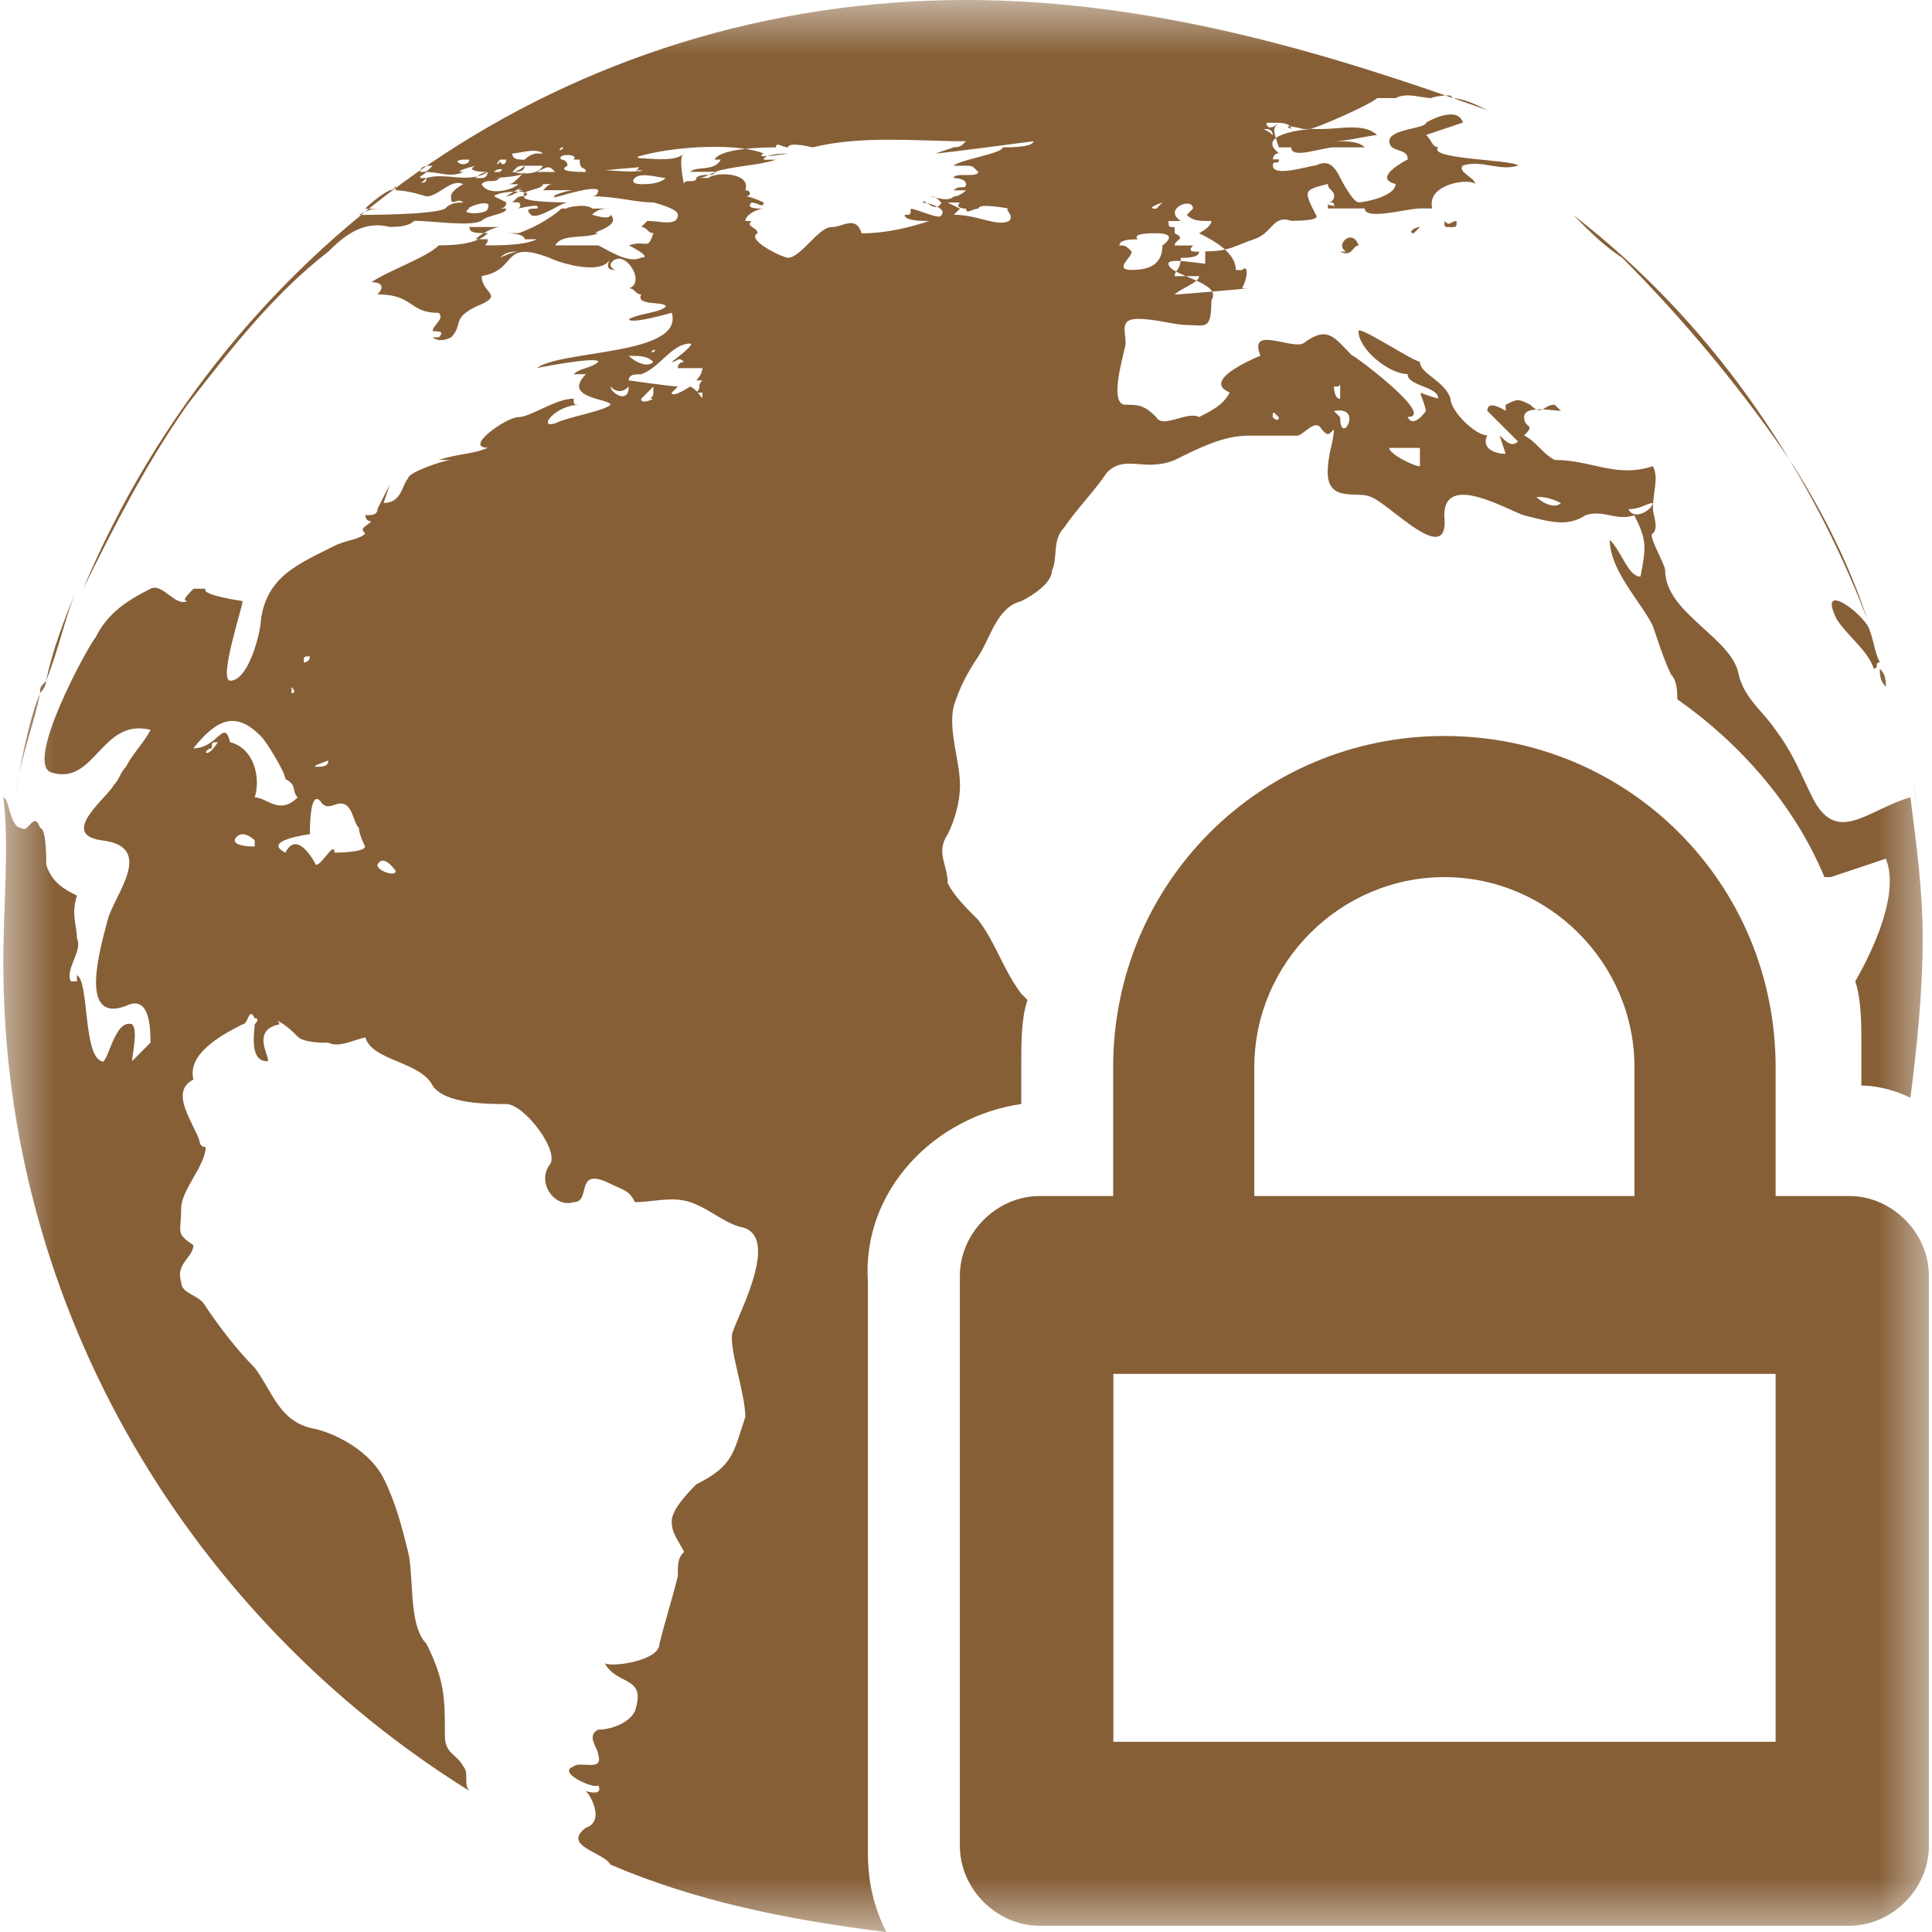 <svg width="18" height="18" viewBox="0 0 18 18" fill="none" xmlns="http://www.w3.org/2000/svg">
<g clip-path="url(#clip0_214_105)">
<mask id="mask0_214_105" style="mask-type:luminance" maskUnits="userSpaceOnUse" x="0" y="0" width="18" height="18">
<path d="M18 0H0V18H18V0Z" fill="white"/>
</mask>
<g mask="url(#mask0_214_105)">
<path d="M4.486 16.742C4.543 16.742 4.601 16.799 4.601 16.799C4.601 16.799 4.543 16.742 4.486 16.742C4.486 16.685 4.486 16.685 4.486 16.742Z" fill="#865F37"/>
<path d="M17.799 7.201C17.857 7.373 17.857 7.544 17.857 7.715C17.856 7.487 17.856 7.373 17.799 7.201Z" fill="#865F37"/>
<path d="M17.113 5.771C17.228 5.943 17.399 6.057 17.457 6.228C17.514 6.228 17.457 6.171 17.514 6.171C17.457 6.057 17.457 5.943 17.4 5.828C17.285 5.657 16.942 5.429 17.113 5.771Z" fill="#865F37"/>
<path d="M17.514 6.229C17.514 6.286 17.514 6.343 17.571 6.4C17.57 6.343 17.57 6.286 17.514 6.229Z" fill="#865F37"/>
<path d="M16.713 4.344C16.998 4.802 17.228 5.258 17.399 5.773C16.827 4.288 15.913 2.973 14.656 2.002C14.828 2.174 14.942 2.288 15.114 2.402C15.685 2.973 16.256 3.658 16.713 4.344Z" fill="#865F37"/>
<path d="M0.43 6.343C0.544 6.058 0.601 5.772 0.715 5.486C0.601 5.771 0.487 6.057 0.43 6.343Z" fill="#865F37"/>
<path d="M0.373 6.458C0.373 6.401 0.373 6.401 0.43 6.344C0.43 6.344 0.43 6.401 0.373 6.458Z" fill="#865F37"/>
<path d="M9.515 10.286V9.886C9.515 9.715 9.515 9.487 9.573 9.316C9.573 9.316 9.573 9.316 9.515 9.258C9.343 9.029 9.286 8.801 9.115 8.572C9.001 8.458 8.887 8.344 8.83 8.229C8.83 8.058 8.715 7.944 8.83 7.772C8.887 7.658 8.944 7.487 8.944 7.315C8.944 7.086 8.83 6.801 8.887 6.573C8.944 6.401 9.001 6.287 9.115 6.115C9.229 5.944 9.286 5.658 9.515 5.601C9.629 5.544 9.801 5.429 9.801 5.315C9.857 5.201 9.801 5.03 9.914 4.916C10.029 4.744 10.2 4.573 10.314 4.401C10.486 4.23 10.657 4.401 10.943 4.287C11.171 4.173 11.4 4.059 11.629 4.059C11.8 4.059 11.914 4.059 12.085 4.059C12.143 4.059 12.257 3.887 12.314 4.001C12.371 4.059 12.371 4.059 12.427 4.001C12.427 4.115 12.37 4.23 12.37 4.401C12.37 4.687 12.656 4.572 12.77 4.629C12.942 4.687 13.512 5.315 13.456 4.801C13.456 4.401 14.027 4.743 14.198 4.801C14.427 4.858 14.598 4.915 14.77 4.801C14.941 4.743 15.055 4.858 15.227 4.801C15.34 5.029 15.34 5.086 15.284 5.372C15.17 5.372 15.112 5.144 14.998 5.029C14.998 5.315 15.284 5.6 15.398 5.829C15.456 6 15.512 6.172 15.57 6.286C15.627 6.343 15.627 6.458 15.627 6.515C16.198 6.915 16.713 7.486 16.998 8.172C16.998 8.172 16.998 8.172 17.056 8.172C17.227 8.115 17.399 8.058 17.57 8C17.685 8.286 17.513 8.743 17.285 9.143C17.342 9.314 17.342 9.543 17.342 9.714V10.114C17.514 10.114 17.685 10.171 17.799 10.228C17.857 9.771 17.913 9.256 17.913 8.742C17.913 8.285 17.856 7.885 17.799 7.428C17.399 7.543 17.113 7.885 16.885 7.428C16.771 7.2 16.713 7.029 16.542 6.8C16.428 6.628 16.256 6.514 16.199 6.286C16.142 5.942 15.514 5.714 15.514 5.314C15.514 5.256 15.342 4.971 15.4 4.971C15.457 4.914 15.4 4.8 15.4 4.742C15.4 4.571 15.457 4.457 15.4 4.343C15.057 4.457 14.828 4.285 14.485 4.285C14.372 4.228 14.314 4.114 14.2 4.057C14.314 3.943 14.2 3.999 14.2 3.885C14.2 3.771 14.485 3.828 14.543 3.828L14.485 3.771C14.372 3.771 14.372 3.885 14.257 3.771C14.143 3.714 14.143 3.714 14.028 3.771C14.028 3.828 14.028 3.828 14.028 3.828C14.028 3.828 13.857 3.714 13.857 3.828C13.971 3.942 14.028 3.999 14.143 4.113C14.085 4.171 14.028 4.113 13.971 4.056L14.028 4.228C13.914 4.228 13.8 4.17 13.857 4.056C13.743 4.056 13.514 3.828 13.514 3.714C13.457 3.542 13.229 3.485 13.229 3.37C13.171 3.37 12.657 3.028 12.657 3.085C12.657 3.256 12.943 3.485 13.114 3.485C13.114 3.599 13.4 3.599 13.4 3.713C13.171 3.656 13.229 3.599 13.286 3.827C13.286 3.827 13.171 3.999 13.114 3.885C13.4 3.885 12.543 3.256 12.599 3.314C12.428 3.142 12.371 3.028 12.143 3.199C12.028 3.257 11.628 3.028 11.743 3.314C11.743 3.314 11.172 3.542 11.457 3.656C11.4 3.771 11.286 3.828 11.172 3.885C11.058 3.827 10.829 3.999 10.772 3.885C10.658 3.771 10.6 3.771 10.487 3.771C10.315 3.771 10.487 3.256 10.487 3.199C10.487 3.085 10.429 2.971 10.6 2.971C10.772 2.971 10.944 3.028 11.058 3.028C11.229 3.028 11.286 3.085 11.286 2.799C11.4 2.628 10.886 2.571 10.886 2.456C10.886 2.399 11.172 2.456 11.229 2.456C11.229 2.399 11.229 2.399 11.229 2.342C11.458 2.342 11.515 2.285 11.686 2.228C11.858 2.171 11.858 1.999 12.03 2.057C12.087 2.057 12.316 2.057 12.258 1.999C12.144 1.771 12.144 1.771 12.372 1.714C12.372 1.771 12.43 1.771 12.43 1.828C12.43 1.828 12.43 1.885 12.372 1.885C12.43 1.885 12.43 1.885 12.43 1.942C12.43 1.885 12.372 1.942 12.372 1.885C12.372 1.942 12.372 1.999 12.372 1.942C12.487 1.942 12.601 1.942 12.715 1.942C12.715 2.057 13.115 1.942 13.23 1.942C13.287 1.942 13.287 1.942 13.344 1.942C13.286 1.714 13.687 1.657 13.744 1.714C13.744 1.656 13.572 1.6 13.63 1.542C13.801 1.485 13.973 1.6 14.144 1.542C14.086 1.485 13.287 1.485 13.401 1.371C13.344 1.371 13.344 1.314 13.287 1.257L13.63 1.142C13.573 0.971 13.287 1.142 13.287 1.142C13.287 1.2 12.944 1.2 12.944 1.314C12.944 1.428 13.116 1.371 13.116 1.485C13.116 1.485 12.773 1.657 13.002 1.714C13.002 1.828 12.716 1.885 12.659 1.885C12.601 1.885 12.487 1.657 12.487 1.657C12.43 1.542 12.373 1.485 12.259 1.542C12.202 1.542 11.859 1.657 11.859 1.542C11.859 1.485 11.917 1.542 11.917 1.485C11.859 1.485 11.859 1.485 11.859 1.485C11.859 1.485 11.859 1.428 11.917 1.428C11.688 1.257 12.145 1.2 12.259 1.2C12.202 1.2 12.202 1.2 12.202 1.2C12.259 1.2 12.773 0.971 12.831 0.914C12.773 0.914 12.717 0.914 12.659 0.914C12.659 0.914 12.773 0.914 12.888 0.914C12.945 0.914 12.945 0.914 13.002 0.914C13.116 0.857 13.23 0.914 13.345 0.914C13.287 0.914 13.573 0.857 13.517 0.914C13.63 0.914 13.745 0.971 13.86 1.028C12.43 0.514 10.773 0 9.002 0C5.288 0 2.146 2.228 0.775 5.485C1.06 4.914 1.346 4.343 1.746 3.771C2.146 3.257 2.546 2.742 3.06 2.343C3.231 2.171 3.403 2.057 3.631 2.114C3.688 2.114 3.803 2.114 3.86 2.057C4.031 2.057 4.374 2.114 4.488 2.057C4.545 1.999 4.717 1.999 4.717 1.943H4.659C4.659 1.943 4.717 1.943 4.717 1.885L4.602 1.828C4.659 1.771 5.002 1.771 4.888 1.828C4.831 1.828 4.831 1.828 4.774 1.885C4.774 1.885 4.831 1.885 4.888 1.885C4.774 1.885 4.888 1.885 4.831 1.943C4.831 1.943 5.059 1.885 5.002 1.943C4.945 1.943 4.888 1.943 4.945 2C5.002 2.057 5.231 1.886 5.288 1.886C5.288 1.886 4.831 1.886 4.888 1.828C4.945 1.828 5.002 1.828 5.059 1.828H4.888C4.831 1.771 5.059 1.771 5.059 1.714C5.002 1.714 4.888 1.714 4.831 1.771C4.831 1.771 4.831 1.771 4.888 1.771C4.831 1.771 4.774 1.829 4.717 1.829C4.888 1.715 4.945 1.715 5.174 1.715C5.116 1.715 5.116 1.715 5.06 1.772C5.174 1.772 5.231 1.772 5.345 1.772C5.288 1.772 5.117 1.829 5.174 1.829C5.06 1.886 5.517 1.715 5.574 1.772C5.574 1.772 5.574 1.829 5.516 1.829C5.745 1.829 5.916 1.886 6.088 1.886C6.088 1.886 6.316 1.943 6.316 2C6.316 2.115 6.145 2.058 6.031 2.058C6.031 2.058 6.031 2.058 5.974 2.115C6.031 2.115 6.031 2.172 6.088 2.172C6.03 2.344 6.03 2.229 5.859 2.286C5.859 2.286 6.088 2.4 5.974 2.4C5.859 2.458 5.688 2.343 5.574 2.286C5.516 2.286 5.174 2.286 5.174 2.286C5.231 2.172 5.46 2.229 5.574 2.172C5.46 2.172 5.802 2.115 5.688 2C5.688 2.058 5.516 2 5.516 2C5.574 1.943 5.631 1.943 5.688 1.943H5.516C5.459 1.886 5.231 1.943 5.288 1.943C5.231 1.943 5.231 1.943 5.116 1.943C5.174 1.943 5.231 1.943 5.231 1.943C5.174 2 5.002 2.115 4.831 2.172C4.774 2.172 4.774 2.172 4.831 2.172C4.774 2.172 4.774 2.172 4.717 2.172C4.717 2.172 4.888 2.172 4.888 2.229C4.888 2.229 4.945 2.229 5.002 2.229C4.888 2.286 4.659 2.286 4.545 2.286C4.488 2.286 4.545 2.286 4.545 2.229C4.488 2.229 4.431 2.229 4.431 2.229C4.488 2.172 4.603 2.115 4.66 2.115C4.546 2.115 4.488 2.115 4.374 2.115C4.374 2.172 4.431 2.172 4.546 2.172C4.431 2.286 4.203 2.286 4.031 2.286C4.031 2.286 4.031 2.286 4.088 2.286C3.974 2.4 3.631 2.515 3.46 2.629C3.574 2.629 3.574 2.686 3.517 2.743C3.86 2.743 3.803 2.915 4.088 2.915C4.146 2.972 4.031 3.029 4.031 3.086C4.088 3.086 4.145 3.086 4.088 3.143H4.031C4.031 3.143 4.088 3.201 4.203 3.143C4.317 3.029 4.203 2.972 4.431 2.858C4.717 2.743 4.488 2.743 4.488 2.572C4.831 2.515 4.66 2.229 5.117 2.401C5.231 2.458 5.631 2.572 5.688 2.401C5.631 2.515 5.688 2.515 5.745 2.515C5.745 2.515 5.688 2.515 5.688 2.458C5.802 2.286 6.031 2.629 5.86 2.686C5.917 2.686 5.917 2.743 5.974 2.743C5.917 2.857 6.202 2.801 6.202 2.857C6.145 2.915 5.974 2.915 5.86 2.972C5.86 3.029 6.259 2.914 6.259 2.914C6.374 3.314 5.231 3.257 5.002 3.429C5.002 3.429 5.574 3.315 5.574 3.371C5.516 3.429 5.402 3.429 5.345 3.486C5.402 3.486 5.402 3.486 5.459 3.486C5.231 3.714 5.688 3.714 5.688 3.771C5.631 3.829 5.288 3.886 5.174 3.943C5.002 4 5.174 3.771 5.402 3.771C5.345 3.771 5.345 3.771 5.345 3.714C5.174 3.714 4.945 3.886 4.831 3.886C4.717 3.886 4.316 4.171 4.545 4.171C4.431 4.228 4.259 4.228 4.088 4.285H4.202C4.145 4.285 3.802 4.399 3.802 4.457C3.745 4.514 3.745 4.686 3.574 4.686L3.631 4.514L3.517 4.742C3.517 4.8 3.46 4.8 3.403 4.8C3.403 4.8 3.403 4.857 3.46 4.857C3.403 4.915 3.346 4.915 3.403 4.971C3.346 5.029 3.231 5.029 3.117 5.085C2.774 5.257 2.489 5.371 2.431 5.771C2.431 5.885 2.317 6.342 2.146 6.342C2.031 6.342 2.26 5.657 2.26 5.6C2.26 5.6 1.86 5.543 1.917 5.485C1.86 5.485 1.803 5.485 1.746 5.485C1.746 5.485 1.746 5.485 1.803 5.485C1.746 5.543 1.689 5.6 1.746 5.6C1.631 5.657 1.517 5.428 1.403 5.485C1.174 5.6 1.003 5.714 0.888 5.943C0.831 6 0.203 7.142 0.489 7.2C0.888 7.314 0.946 6.685 1.403 6.8C1.345 6.914 1.231 7.029 1.174 7.143C1.117 7.201 1.117 7.257 1.06 7.314C1.002 7.429 0.545 7.771 0.945 7.829C1.46 7.886 1.06 8.343 1.003 8.571C0.945 8.8 0.717 9.543 1.174 9.372C1.402 9.257 1.402 9.6 1.402 9.714L1.231 9.886C1.231 9.828 1.288 9.6 1.231 9.543C1.06 9.486 1.003 9.943 0.945 9.886C0.774 9.828 0.831 9.143 0.717 9.086V9.143C0.717 9.143 0.717 9.143 0.66 9.143C0.603 9.029 0.774 8.858 0.717 8.743C0.717 8.629 0.66 8.515 0.717 8.344C0.603 8.287 0.488 8.229 0.431 8.058C0.431 8.001 0.431 7.715 0.374 7.715C0.317 7.544 0.26 7.772 0.203 7.715C0.088 7.715 0.088 7.43 0.031 7.43C0.088 7.887 0.031 8.401 0.031 8.972C0.031 12.229 1.802 15.086 4.373 16.685C4.316 16.628 4.373 16.514 4.316 16.457C4.259 16.343 4.145 16.343 4.145 16.171C4.145 15.828 4.145 15.657 3.973 15.315C3.802 15.143 3.859 14.686 3.802 14.458C3.745 14.229 3.688 14.001 3.573 13.772C3.459 13.543 3.173 13.372 2.945 13.315C2.602 13.258 2.545 12.972 2.374 12.744C2.202 12.572 2.031 12.344 1.916 12.172C1.859 12.059 1.688 12.059 1.688 11.944C1.631 11.773 1.802 11.715 1.802 11.601C1.631 11.487 1.688 11.487 1.688 11.258C1.688 11.086 1.916 10.858 1.916 10.687C1.859 10.687 1.859 10.629 1.859 10.629C1.802 10.458 1.574 10.172 1.802 10.058C1.745 9.829 2.03 9.658 2.259 9.544C2.316 9.544 2.316 9.372 2.373 9.486C2.431 9.486 2.373 9.544 2.373 9.544C2.373 9.601 2.316 9.887 2.488 9.887C2.545 9.887 2.316 9.601 2.602 9.544C2.602 9.486 2.488 9.486 2.488 9.486C2.602 9.486 2.716 9.6 2.773 9.658C2.83 9.715 3.002 9.715 3.059 9.715C3.173 9.773 3.345 9.658 3.459 9.658H3.402C3.459 9.886 3.916 9.886 4.031 10.115C4.145 10.286 4.545 10.286 4.716 10.286C4.888 10.286 5.231 10.743 5.116 10.858C5.002 11.029 5.173 11.257 5.345 11.2C5.516 11.2 5.345 10.858 5.687 11.029C5.802 11.086 5.859 11.086 5.916 11.2C6.087 11.2 6.259 11.143 6.43 11.2C6.601 11.258 6.716 11.372 6.887 11.429C7.287 11.486 6.887 12.229 6.83 12.4C6.773 12.515 6.944 12.972 6.944 13.201C6.83 13.544 6.83 13.658 6.487 13.829C6.43 13.887 6.258 14.058 6.258 14.173C6.258 14.287 6.316 14.344 6.373 14.458C6.315 14.515 6.315 14.572 6.315 14.686C6.258 14.915 6.201 15.086 6.144 15.315C6.144 15.487 5.63 15.543 5.63 15.487C5.744 15.715 6.029 15.601 5.915 15.944C5.858 16.057 5.687 16.115 5.572 16.115C5.458 16.173 5.572 16.287 5.572 16.344C5.63 16.515 5.401 16.401 5.344 16.458C5.172 16.515 5.572 16.686 5.572 16.629C5.63 16.743 5.458 16.687 5.458 16.687C5.515 16.744 5.63 16.972 5.458 17.029C5.23 17.201 5.63 17.258 5.687 17.372C6.487 17.715 7.344 17.887 8.258 18.001C8.144 17.773 8.086 17.544 8.086 17.259V11.943C8.029 11.086 8.715 10.4 9.515 10.286ZM15.399 4.687C15.399 4.744 15.228 4.858 15.171 4.744C15.286 4.744 15.342 4.687 15.399 4.687ZM14.543 4.687C14.485 4.744 14.371 4.687 14.314 4.63C14.371 4.63 14.428 4.63 14.543 4.687ZM13.229 4.173C13.229 4.23 13.229 4.344 13.229 4.344C13.171 4.344 12.943 4.23 12.943 4.173C12.943 4.173 13.171 4.173 13.229 4.173ZM12.486 3.544C12.543 3.601 12.543 3.601 12.486 3.544C12.486 3.602 12.486 3.716 12.486 3.716C12.428 3.716 12.428 3.602 12.428 3.602C12.486 3.601 12.486 3.601 12.486 3.544ZM12.486 3.887L12.428 3.83C12.714 3.773 12.486 4.173 12.486 3.887ZM11.914 3.887C11.914 3.944 11.857 3.887 11.857 3.887C11.858 3.83 11.858 3.83 11.914 3.887ZM13.571 2.059C13.571 2.116 13.571 2.116 13.514 2.116C13.457 2.116 13.457 2.116 13.457 2.059C13.514 2.116 13.514 2.059 13.571 2.059ZM13.229 2.116L13.171 2.173C13.114 2.173 13.171 2.116 13.229 2.116ZM12.658 2.287C12.6 2.287 12.6 2.401 12.486 2.344H12.543C12.428 2.287 12.6 2.116 12.658 2.287ZM11.8 1.202C11.8 1.202 11.858 1.202 11.858 1.259C11.8 1.202 11.743 1.202 11.8 1.202ZM11.914 1.144C11.914 1.144 12.029 1.144 12.029 1.202C11.914 1.144 12.143 1.202 12.143 1.202C12.2 1.202 12.257 1.202 12.314 1.202C12.372 1.202 12.372 1.202 12.428 1.202H12.314H12.2H12.257C12.257 1.202 12.257 1.202 12.315 1.202C12.487 1.202 12.714 1.144 12.83 1.259C12.772 1.259 12.544 1.316 12.43 1.316H12.487C12.544 1.316 12.659 1.316 12.716 1.373C12.658 1.373 12.601 1.373 12.544 1.373C12.487 1.373 12.487 1.373 12.43 1.373C12.316 1.373 12.03 1.488 12.03 1.373C12.087 1.373 12.144 1.373 12.144 1.373H11.973C11.973 1.373 12.03 1.373 12.086 1.373C12.029 1.373 11.915 1.373 11.915 1.373C11.858 1.202 11.858 1.202 11.914 1.144C11.857 1.202 11.8 1.202 11.8 1.144H11.743C11.8 1.144 11.858 1.144 11.914 1.144ZM11.115 1.944L11.057 2.002C11.115 2.059 11.171 2.059 11.286 2.059C11.286 2.116 11.171 2.173 11.171 2.173C11.286 2.23 11.514 2.345 11.514 2.516C11.514 2.516 11.514 2.516 11.572 2.516C11.63 2.459 11.63 2.573 11.572 2.687H11.63C11.63 2.687 11.001 2.744 10.944 2.744C11.001 2.687 11.173 2.631 11.173 2.573H10.944C10.944 2.516 11.001 2.516 11.001 2.402C11.059 2.402 11.172 2.402 11.172 2.345C11.116 2.345 11.059 2.345 11.116 2.287H10.944C10.944 2.23 11.058 2.23 10.944 2.173C10.944 2.173 10.944 2.173 10.944 2.23C10.944 2.173 10.944 2.173 10.944 2.116C10.887 2.116 10.887 2.116 10.887 2.059H11.001C10.829 1.944 11.115 1.83 11.115 1.944ZM10.829 1.887L10.772 1.945C10.658 1.944 10.829 1.887 10.829 1.887ZM10.429 2.287C10.429 2.23 10.543 2.23 10.6 2.23C10.543 2.173 10.715 2.173 10.772 2.173C11 2.173 10.83 2.287 10.83 2.287C10.83 2.458 10.716 2.515 10.544 2.515C10.372 2.515 10.544 2.401 10.544 2.344C10.486 2.287 10.486 2.287 10.429 2.287ZM4.658 2.401C4.716 2.344 4.773 2.344 4.83 2.344C4.773 2.345 4.658 2.401 4.658 2.401ZM3.059 7.086C3.059 7.144 3.001 7.144 2.944 7.144C2.887 7.143 3.059 7.086 3.059 7.086ZM2.887 6.115C2.887 6.172 2.83 6.172 2.83 6.172C2.83 6.115 2.83 6.115 2.887 6.115ZM2.716 6.401C2.716 6.401 2.773 6.458 2.716 6.458C2.716 6.572 2.716 6.401 2.716 6.401ZM1.916 7.029C1.916 6.972 1.973 6.972 1.973 6.972C1.973 6.915 1.973 6.915 2.03 6.915C1.916 7.086 1.916 6.972 1.916 7.029ZM2.259 7.772C2.316 7.772 2.373 7.829 2.373 7.829V7.887C2.087 7.886 2.202 7.772 2.259 7.772ZM2.373 7.429C2.43 7.258 2.373 6.972 2.144 6.915C2.087 6.686 2.03 6.972 1.801 6.972C2.03 6.687 2.201 6.629 2.43 6.858C2.487 6.915 2.659 7.201 2.659 7.258C2.773 7.315 2.716 7.372 2.773 7.429C2.602 7.6 2.488 7.429 2.373 7.429ZM3.116 7.944C3.116 7.829 3.001 8.058 2.944 8.058C2.944 8.058 2.773 7.715 2.659 7.944C2.43 7.829 2.887 7.772 2.887 7.772C2.887 7.715 2.887 7.315 3.001 7.486C3.059 7.544 3.115 7.486 3.173 7.486C3.287 7.486 3.287 7.658 3.344 7.715C3.344 7.658 3.344 7.658 3.344 7.715C3.344 7.772 3.401 7.886 3.401 7.886C3.401 7.944 3.116 7.944 3.116 7.944ZM3.516 8.058C3.573 7.944 3.687 8.115 3.687 8.115C3.687 8.172 3.516 8.115 3.516 8.058ZM8.886 2.001C8.944 1.944 8.944 1.944 8.944 1.944C8.886 1.944 8.886 1.944 8.829 1.944C8.887 1.944 8.944 1.944 8.944 1.944L8.829 1.887C8.887 1.887 8.944 1.887 8.944 1.887C8.886 1.944 9.001 1.944 9.001 1.944C9.001 2.002 9.058 1.944 9.115 1.944C9.115 1.887 9.401 1.944 9.401 1.944C9.343 1.944 9.458 2.002 9.401 2.059C9.287 2.116 9.115 2.001 8.886 2.001ZM5.23 1.373H5.287C5.287 1.373 5.287 1.373 5.23 1.373C5.287 1.373 5.173 1.43 5.23 1.373ZM5.23 1.487C5.173 1.43 5.401 1.43 5.344 1.487C5.287 1.487 5.115 1.487 5.23 1.487ZM5.401 1.487H5.344H5.23C5.287 1.487 5.344 1.487 5.401 1.487ZM4.773 1.43C4.83 1.43 5.001 1.373 5.058 1.43C5.058 1.43 5.058 1.43 5.001 1.43C5.001 1.43 4.944 1.43 4.887 1.488C4.83 1.487 4.773 1.487 4.773 1.43ZM4.658 1.487C4.716 1.487 4.716 1.487 4.716 1.487C4.716 1.544 4.658 1.544 4.658 1.487C4.658 1.544 4.601 1.544 4.658 1.487ZM4.258 1.487C4.316 1.487 4.372 1.487 4.487 1.487C4.487 1.487 4.487 1.487 4.43 1.487C4.316 1.487 4.316 1.487 4.372 1.487C4.373 1.544 4.258 1.544 4.258 1.487C4.201 1.544 4.258 1.487 4.316 1.487H4.258ZM4.03 1.602H4.087C4.087 1.602 4.087 1.602 4.03 1.602ZM4.03 1.544C3.973 1.602 3.973 1.602 3.916 1.602C3.916 1.544 3.973 1.544 4.03 1.544ZM3.859 1.659H3.916C3.916 1.602 3.916 1.602 3.859 1.659C3.916 1.659 3.973 1.602 3.973 1.602C4.087 1.602 4.201 1.659 4.316 1.602C4.201 1.602 4.43 1.544 4.43 1.544C4.316 1.602 4.544 1.602 4.544 1.602C4.372 1.716 4.144 1.602 3.973 1.659C3.973 1.716 3.916 1.716 3.859 1.659C3.916 1.716 3.916 1.716 3.973 1.659H3.915C3.858 1.659 3.858 1.659 3.801 1.659H3.859ZM4.544 1.602C4.544 1.602 4.544 1.659 4.487 1.659C4.487 1.659 4.487 1.659 4.43 1.659C4.487 1.602 4.544 1.602 4.544 1.602ZM3.687 2.059C3.687 2.059 3.744 2.059 3.859 2.059C3.801 2.001 3.687 2.059 3.687 2.059ZM4.316 1.887C4.258 1.887 4.201 1.887 4.144 1.945C4.03 2.002 3.401 2.002 3.401 2.002H3.344C3.458 1.945 3.458 1.945 3.573 1.945C3.516 1.945 3.459 1.945 3.401 1.945C3.401 1.945 3.516 1.83 3.63 1.773C3.63 1.773 3.687 1.773 3.687 1.716C3.687 1.716 3.687 1.716 3.687 1.773C3.802 1.773 3.973 1.83 3.973 1.83C4.087 1.83 4.202 1.659 4.316 1.716C4.316 1.716 4.202 1.773 4.202 1.83C4.201 1.944 4.258 1.83 4.316 1.887ZM4.373 1.944C4.316 1.944 4.601 1.83 4.544 1.944C4.544 2.001 4.258 2.001 4.373 1.944ZM4.716 1.716C4.773 1.716 4.773 1.716 4.83 1.716C4.772 1.773 4.544 1.83 4.487 1.716C4.544 1.658 4.601 1.716 4.658 1.658C4.487 1.658 4.887 1.658 4.887 1.601C4.773 1.716 4.773 1.716 4.716 1.716ZM4.773 1.602C4.83 1.602 4.887 1.602 4.887 1.544C4.83 1.602 4.773 1.602 4.773 1.602C4.716 1.544 4.716 1.544 4.658 1.602H4.601C4.658 1.544 4.716 1.602 4.773 1.602C4.83 1.544 4.83 1.544 4.887 1.544C4.83 1.544 4.83 1.544 4.83 1.544H5.058C5.001 1.659 4.773 1.602 4.773 1.602ZM5.001 1.602C5.115 1.544 5.115 1.544 5.173 1.602C5.23 1.602 5.001 1.602 5.001 1.602ZM5.458 1.602C5.401 1.602 5.173 1.602 5.287 1.544C5.287 1.487 5.229 1.487 5.229 1.487C5.172 1.487 5.172 1.487 5.115 1.487C5.173 1.487 5.515 1.487 5.515 1.487C5.458 1.487 5.458 1.487 5.401 1.487C5.401 1.602 5.458 1.544 5.458 1.602C5.458 1.602 6.087 1.544 6.144 1.544C5.915 1.659 5.63 1.544 5.458 1.602ZM5.973 1.716C5.973 1.716 5.858 1.716 5.915 1.658C5.973 1.601 6.144 1.658 6.201 1.658C6.144 1.716 6.03 1.716 5.973 1.716ZM6.372 1.43C6.258 1.544 5.915 1.43 5.687 1.488C5.744 1.488 5.744 1.488 5.801 1.488C5.687 1.43 5.972 1.488 5.972 1.488C5.915 1.43 5.801 1.43 5.744 1.488C5.687 1.488 5.515 1.488 5.515 1.488C5.515 1.488 5.515 1.488 5.572 1.488C5.572 1.488 5.572 1.488 5.515 1.488C5.515 1.488 5.515 1.488 5.458 1.488C5.515 1.488 5.572 1.488 5.629 1.488C5.629 1.488 5.515 1.488 5.458 1.488C5.401 1.488 5.344 1.488 5.401 1.488C5.458 1.488 5.458 1.488 5.515 1.488H5.458C5.458 1.488 5.515 1.488 5.572 1.488C5.63 1.488 5.63 1.488 5.687 1.488H5.629C5.687 1.488 5.858 1.545 5.915 1.545C5.972 1.545 5.972 1.545 5.915 1.602C5.972 1.545 6.029 1.659 6.143 1.545C6.143 1.545 6.086 1.545 6.086 1.488C6.143 1.488 6.143 1.488 6.143 1.488C6.086 1.488 6.029 1.488 6.029 1.488H6.087C6.029 1.488 6.029 1.488 5.972 1.488C6.029 1.488 6.029 1.488 6.029 1.488C5.972 1.488 5.915 1.488 5.858 1.488C6.144 1.373 6.829 1.316 7.115 1.43C7.001 1.488 7.343 1.43 7.343 1.43C7.343 1.43 7.115 1.43 7.115 1.488C7.115 1.488 7.172 1.488 7.229 1.488C7.058 1.545 6.829 1.545 6.658 1.602H6.715C6.601 1.602 6.601 1.659 6.487 1.659C6.487 1.716 6.372 1.659 6.372 1.716C6.315 1.43 6.372 1.43 6.372 1.43ZM6.087 3.259C6.144 3.259 6.03 3.316 6.087 3.259ZM6.087 3.372C6.029 3.43 5.915 3.372 5.858 3.315C5.973 3.316 6.03 3.316 6.087 3.372ZM5.687 3.601C5.744 3.658 5.801 3.658 5.858 3.601C5.858 3.773 5.687 3.658 5.687 3.601ZM5.973 3.716C6.03 3.658 6.03 3.658 6.087 3.602C6.087 3.602 6.087 3.602 6.087 3.659C6.087 3.716 6.03 3.716 6.087 3.716C6.087 3.716 5.973 3.773 5.973 3.716ZM6.43 3.601C6.43 3.601 6.258 3.716 6.258 3.658L6.316 3.601C6.258 3.601 5.858 3.544 5.858 3.544C5.858 3.487 5.916 3.487 5.973 3.487C6.144 3.43 6.258 3.201 6.43 3.201C6.487 3.201 6.258 3.372 6.258 3.372C6.316 3.372 6.316 3.315 6.372 3.372C6.372 3.372 6.315 3.372 6.315 3.43H6.372H6.43C6.487 3.43 6.544 3.43 6.544 3.43C6.544 3.43 6.544 3.487 6.487 3.544H6.544C6.487 3.601 6.544 3.601 6.487 3.658C6.544 3.658 6.544 3.658 6.544 3.658C6.544 3.773 6.544 3.658 6.43 3.601ZM7.743 2.116C7.743 2.059 7.743 2.059 7.743 2.116C7.629 2.116 7.458 2.401 7.344 2.401C7.286 2.401 6.944 2.23 7.058 2.173C7.058 2.116 6.944 2.116 7.001 2.059C7.001 2.059 7.001 2.059 6.944 2.059C6.944 2.001 7.058 1.944 7.115 1.944C7.058 1.944 6.944 1.944 7.001 1.887C7.058 1.887 7.115 1.944 7.115 1.887C7.115 1.887 7.001 1.83 6.944 1.83C7.001 1.83 7.001 1.773 6.944 1.773C7.001 1.601 6.658 1.601 6.601 1.658H6.544H6.486C6.544 1.601 6.658 1.658 6.658 1.601H6.429C6.486 1.544 6.658 1.601 6.715 1.487H6.657C6.715 1.373 7.172 1.373 7.229 1.373C7.229 1.316 7.286 1.373 7.343 1.373C7.343 1.316 7.572 1.373 7.572 1.373C8.029 1.259 8.543 1.316 9 1.316C8.943 1.373 8.943 1.373 8.829 1.373C8.886 1.373 8.943 1.373 8.886 1.373L8.714 1.43C8.772 1.43 9.628 1.316 9.628 1.316C9.628 1.373 9.4 1.373 9.342 1.373C9.342 1.43 8.942 1.487 8.885 1.544C8.942 1.544 9 1.544 9.057 1.544H9C9.057 1.544 9.057 1.544 9.114 1.602C9.114 1.659 8.885 1.602 8.885 1.659C8.885 1.659 9 1.659 9 1.716C9 1.773 8.942 1.716 8.885 1.773C8.885 1.773 8.942 1.773 9 1.773C9 1.773 8.942 1.831 8.885 1.831C8.828 1.888 8.714 1.831 8.657 1.831C8.714 1.831 8.714 1.831 8.771 1.888C8.714 2.002 8.599 1.831 8.599 1.888C8.657 1.888 8.828 1.945 8.771 2.002C8.771 2.059 8.542 1.945 8.485 1.945C8.485 2.002 8.485 2.002 8.428 2.002C8.428 2.059 8.599 2.059 8.657 2.059C8.485 2.117 8.257 2.174 8.028 2.174C7.972 2.001 7.858 2.116 7.743 2.116Z" fill="#865F37"/>
<path d="M0.145 7.373C0.202 7.087 0.259 6.744 0.373 6.459C0.316 6.744 0.202 7.03 0.145 7.373Z" fill="#865F37"/>
<path d="M17.228 11.143H16.543V9.943C16.543 8.229 15.171 6.857 13.457 6.857C11.743 6.857 10.371 8.229 10.371 9.943V11.143H9.686C9.287 11.143 8.943 11.486 8.943 11.886V17.199C8.943 17.599 9.286 17.942 9.686 17.942H17.228C17.628 17.942 17.971 17.599 17.971 17.199V11.886C17.971 11.486 17.629 11.143 17.228 11.143ZM11.686 9.943C11.686 8.971 12.486 8.172 13.457 8.172C14.428 8.172 15.228 8.972 15.228 9.943V11.143H11.686V9.943ZM16.543 16.228H10.373V12.8H16.543L16.543 16.228Z" fill="#865F37"/>
</g>
</g>
<defs>
<clipPath id="clip0_214_105">
<rect width="18" height="18" fill="white"/>
</clipPath>
</defs>
</svg>
